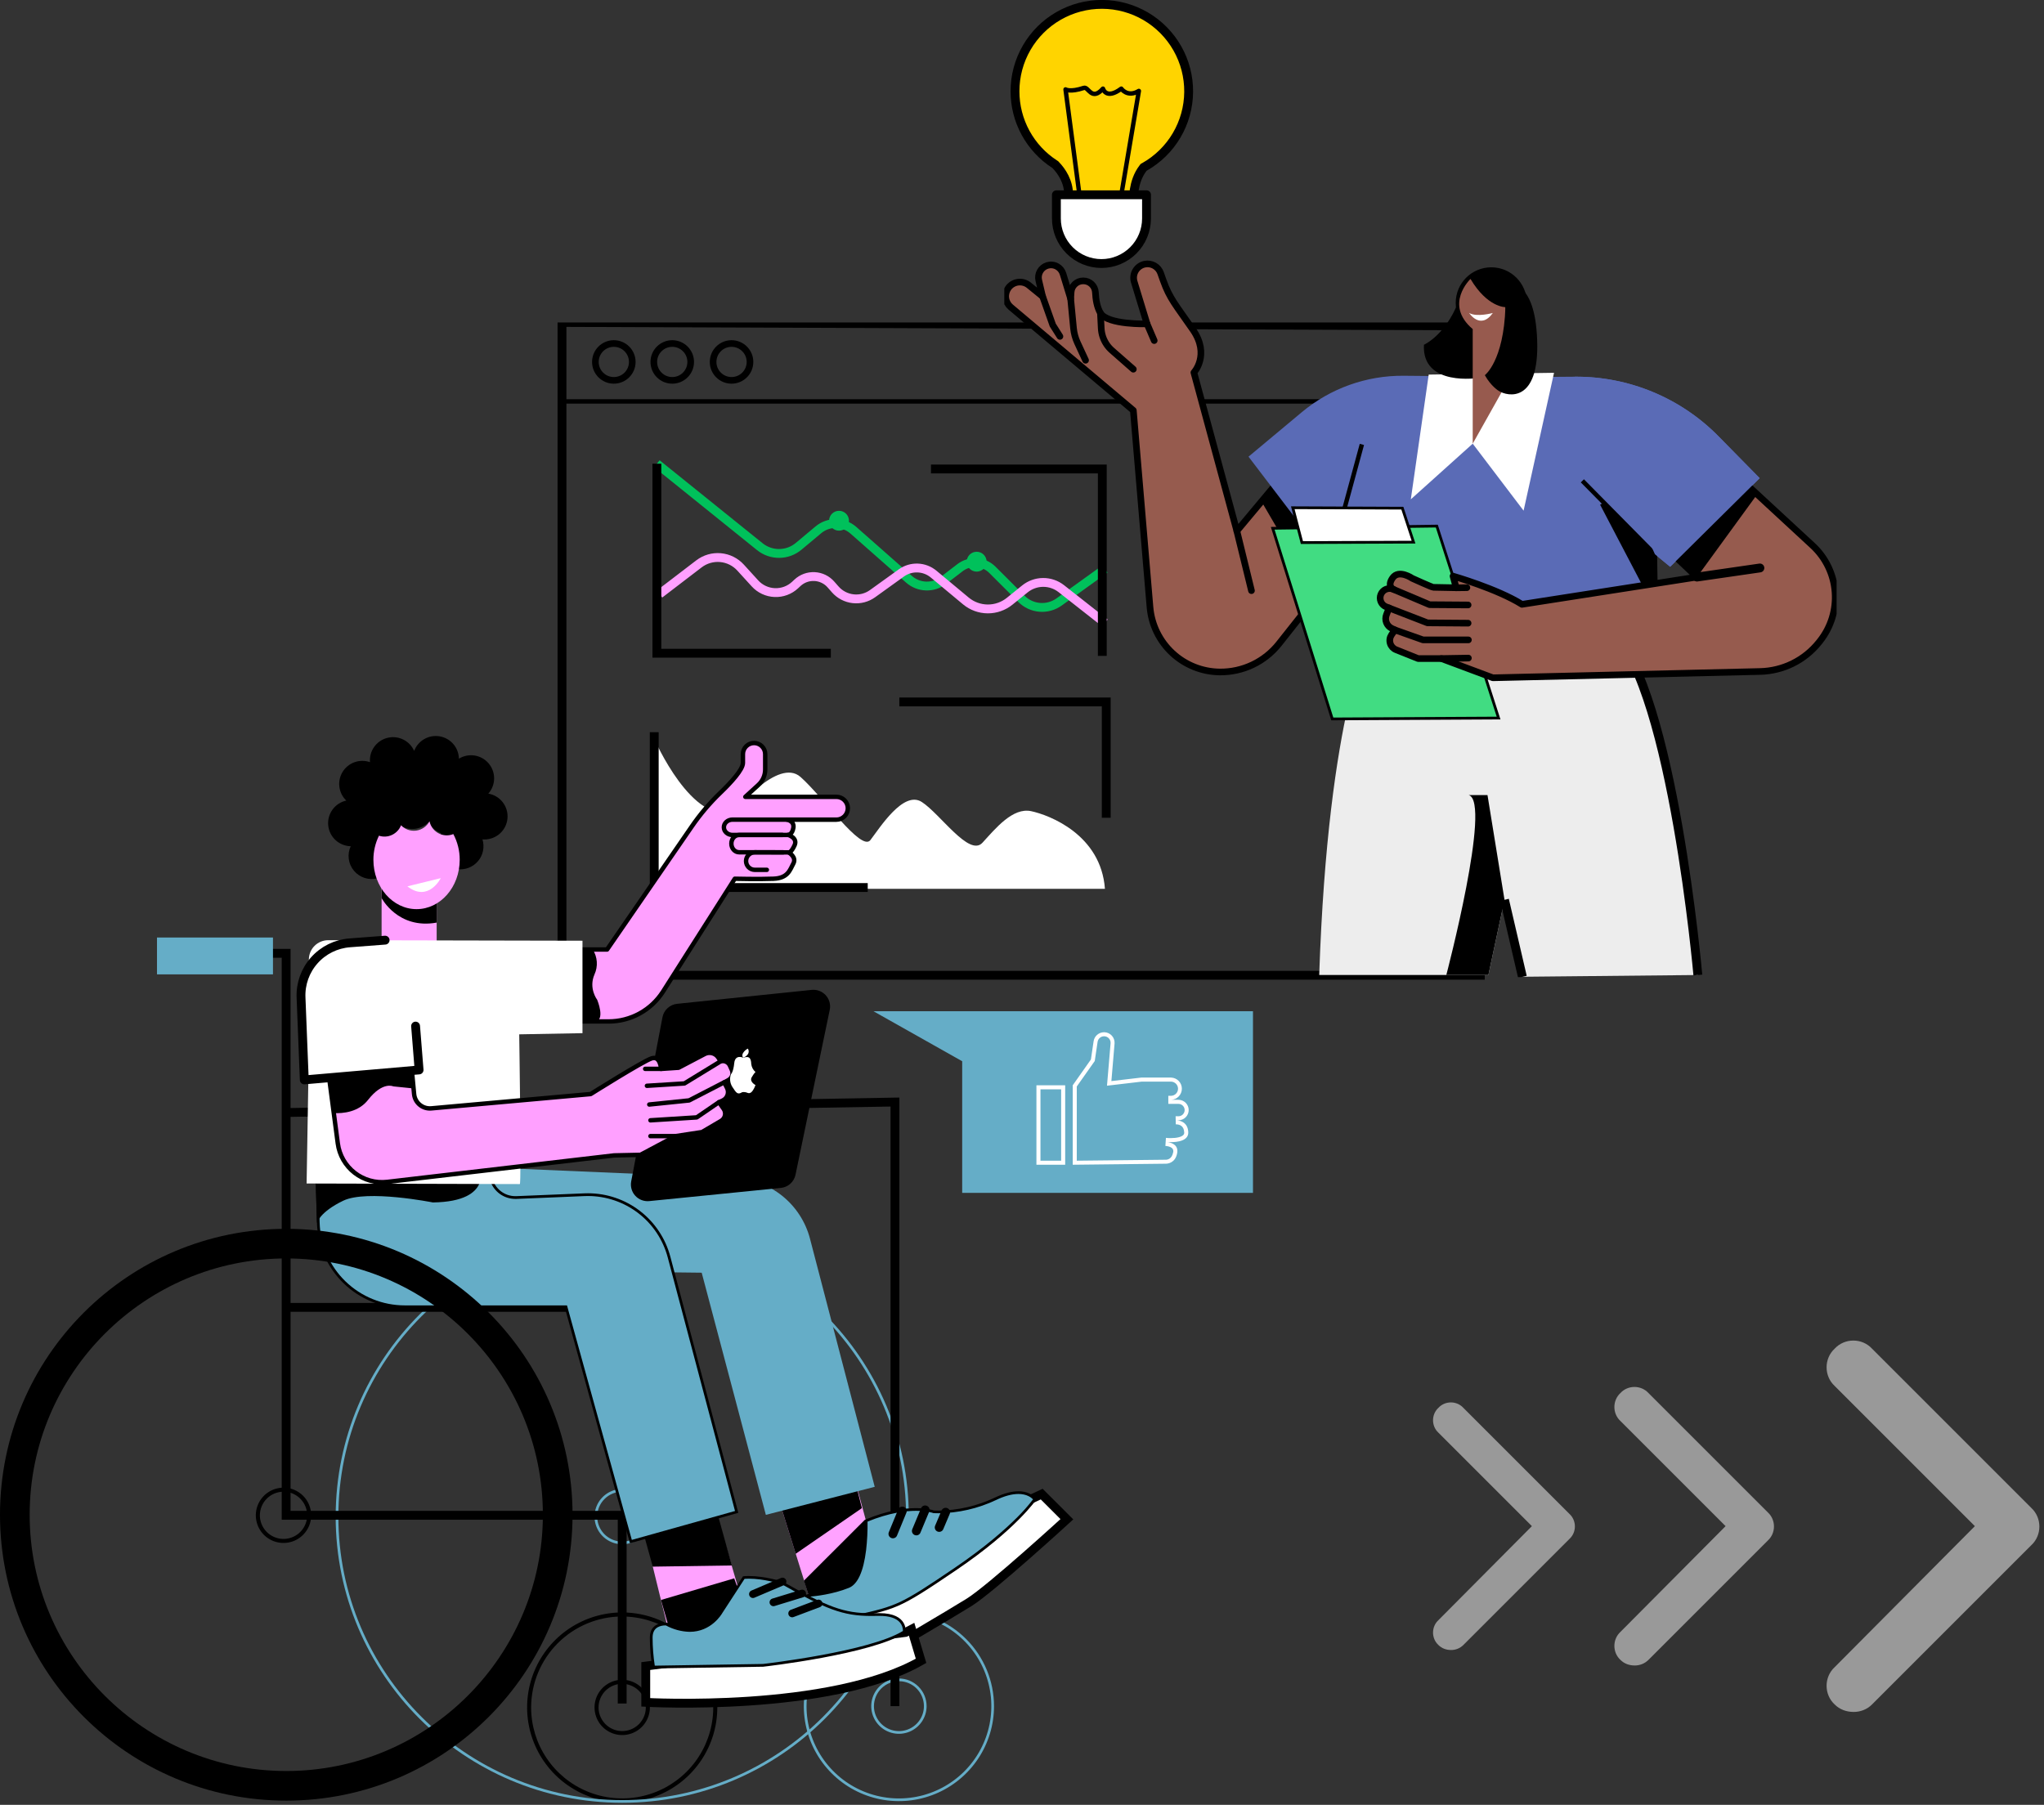 <svg width="462" height="408" viewBox="0 0 462 408" fill="none" xmlns="http://www.w3.org/2000/svg">
<rect x="0" y="0" width="462" height="408" fill="#333333" stroke="none"/>
<g clip-path="url(#clip0_545_1287)">
<path d="M335.135 73.686V220.464H127.027V72.894L335.135 73.686Z" stroke="black" stroke-width="2" stroke-miterlimit="10"/>
<path d="M331.161 90.745H127.819" stroke="black" stroke-miterlimit="10"/>
<path d="M165.35 85.984C163.048 85.984 161.181 84.12 161.181 81.82C161.181 79.52 163.048 77.655 165.35 77.655C167.653 77.655 169.52 79.52 169.52 81.82C169.52 84.12 167.653 85.984 165.35 85.984Z" stroke="black" stroke-width="1.5" stroke-miterlimit="10"/>
<path d="M151.947 85.984C149.645 85.984 147.778 84.12 147.778 81.82C147.778 79.52 149.645 77.655 151.947 77.655C154.25 77.655 156.116 79.52 156.116 81.82C156.116 84.12 154.25 85.984 151.947 85.984Z" stroke="black" stroke-width="1.5" stroke-miterlimit="10"/>
<path d="M138.742 85.984C136.439 85.984 134.573 84.12 134.573 81.82C134.573 79.52 136.439 77.655 138.742 77.655C141.044 77.655 142.911 79.52 142.911 81.82C142.911 84.12 141.044 85.984 138.742 85.984Z" stroke="black" stroke-width="1.5" stroke-miterlimit="10"/>
<path d="M250.043 184.86V158.677H203.278" stroke="black" stroke-width="2" stroke-miterlimit="10"/>
<path d="M249.745 200.927H147.876V167.009C147.876 167.009 156.515 186.945 166.045 183.374C166.045 183.374 175.877 171.174 180.939 175.639C186.001 180.105 194.653 192.598 196.725 189.919C198.798 187.24 204.174 178.613 208.343 181.292C212.512 183.971 219.064 193.773 222.057 190.513C225.05 187.253 228.908 182.483 233.077 183.374C237.246 184.266 248.852 188.72 249.745 200.927Z" fill="white"/>
<path d="M196.131 200.632H147.876V165.524" stroke="black" stroke-width="2" stroke-miterlimit="10"/>
<path d="M249.745 128.629L239.383 136.078C238.117 136.988 236.568 137.419 235.013 137.294C233.458 137.168 231.998 136.495 230.895 135.393L224.3 128.806C223.346 127.854 222.078 127.282 220.732 127.194C219.387 127.107 218.056 127.511 216.986 128.331L213.234 131.21C212.11 132.075 210.719 132.522 209.301 132.475C207.882 132.427 206.524 131.889 205.46 130.952L192.895 119.877C191.806 118.914 190.407 118.373 188.952 118.354C187.497 118.335 186.085 118.839 184.971 119.774L180.512 123.503C179.286 124.528 177.742 125.097 176.143 125.112C174.544 125.127 172.989 124.587 171.744 123.585L148.461 104.827" stroke="#00C15B" stroke-width="2" stroke-miterlimit="10"/>
<path d="M249.745 140.827L239.886 133.073C238.711 132.15 237.257 131.653 235.762 131.663C234.267 131.673 232.82 132.189 231.657 133.128L228.204 135.92C226.804 137.052 225.055 137.665 223.253 137.654C221.452 137.643 219.71 137.009 218.324 135.859L211.01 129.771C209.994 128.93 208.728 128.449 207.41 128.404C206.092 128.358 204.796 128.751 203.726 129.521L197.225 134.197C195.953 135.115 194.384 135.526 192.824 135.349C191.265 135.173 189.827 134.422 188.793 133.244L187.817 132.133C187.352 131.601 186.784 131.168 186.148 130.86C185.511 130.552 184.819 130.375 184.113 130.339C183.407 130.304 182.7 130.411 182.036 130.653C181.372 130.896 180.764 131.27 180.247 131.752L179.717 132.248C179.1 132.825 178.374 133.273 177.582 133.567C176.79 133.861 175.948 133.994 175.103 133.96C174.259 133.926 173.43 133.724 172.665 133.367C171.899 133.01 171.212 132.505 170.644 131.88L167.392 128.312C166.216 127.019 164.597 126.215 162.855 126.058C161.113 125.901 159.376 126.404 157.987 127.466L149.079 134.282" stroke="#FFA0FF" stroke-width="2" stroke-miterlimit="10"/>
<path d="M220.753 129.223C219.511 129.223 218.504 128.217 218.504 126.976C218.504 125.735 219.511 124.729 220.753 124.729C221.995 124.729 223.002 125.735 223.002 126.976C223.002 128.217 221.995 129.223 220.753 129.223Z" fill="#00C15B"/>
<path d="M189.643 119.965C188.401 119.965 187.394 118.96 187.394 117.719C187.394 116.478 188.401 115.472 189.643 115.472C190.885 115.472 191.892 116.478 191.892 117.719C191.892 118.96 190.885 119.965 189.643 119.965Z" fill="#00C15B"/>
<path d="M148.473 104.827V147.67H187.79" stroke="black" stroke-width="2" stroke-miterlimit="10"/>
<path d="M210.427 106.017H249.15V148.267" stroke="black" stroke-width="2" stroke-miterlimit="10"/>
<path d="M64.079 337.215C65.136 337.215 66.169 337.527 67.048 338.113C67.927 338.699 68.612 339.533 69.017 340.508C69.422 341.483 69.528 342.556 69.322 343.592C69.116 344.627 68.607 345.578 67.859 346.325C67.112 347.071 66.16 347.58 65.123 347.785C64.087 347.991 63.012 347.885 62.036 347.481C61.06 347.077 60.225 346.392 59.639 345.514C59.052 344.636 58.739 343.604 58.739 342.548C58.741 341.134 59.304 339.779 60.305 338.779C61.306 337.779 62.663 337.217 64.079 337.215ZM64.079 336.302C62.841 336.302 61.631 336.668 60.602 337.355C59.573 338.042 58.772 339.018 58.298 340.161C57.825 341.303 57.701 342.559 57.943 343.772C58.184 344.984 58.78 346.098 59.656 346.972C60.531 347.846 61.646 348.441 62.86 348.681C64.074 348.922 65.332 348.798 66.475 348.324C67.618 347.851 68.595 347.049 69.282 346.021C69.97 344.993 70.336 343.785 70.335 342.548C70.335 341.728 70.174 340.915 69.859 340.157C69.545 339.399 69.084 338.71 68.503 338.13C67.922 337.55 67.232 337.09 66.473 336.777C65.714 336.463 64.9 336.301 64.079 336.302Z" fill="black"/>
<path d="M140.631 365.431C144.702 365.431 148.682 366.637 152.066 368.896C155.451 371.155 158.089 374.366 159.646 378.123C161.203 381.88 161.611 386.014 160.816 390.002C160.021 393.99 158.06 397.653 155.181 400.527C152.302 403.402 148.634 405.359 144.641 406.151C140.648 406.943 136.51 406.535 132.749 404.978C128.989 403.42 125.775 400.784 123.515 397.402C121.255 394.02 120.049 390.045 120.051 385.979C120.057 380.529 122.228 375.304 126.086 371.45C129.944 367.596 135.175 365.428 140.631 365.422V365.431ZM140.631 364.509C136.38 364.51 132.225 365.77 128.691 368.13C125.157 370.49 122.403 373.844 120.777 377.767C119.151 381.69 118.726 386.007 119.557 390.171C120.387 394.336 122.434 398.161 125.441 401.163C128.447 404.165 132.277 406.209 136.446 407.037C140.616 407.865 144.937 407.439 148.865 405.814C152.792 404.189 156.148 401.437 158.51 397.906C160.872 394.376 162.132 390.225 162.132 385.979C162.126 380.287 159.859 374.83 155.83 370.805C151.801 366.78 146.339 364.516 140.641 364.509H140.631Z" fill="black"/>
<path d="M140.631 380.652C141.688 380.652 142.722 380.965 143.6 381.552C144.479 382.138 145.164 382.972 145.568 383.948C145.972 384.924 146.077 385.997 145.87 387.032C145.664 388.068 145.154 389.019 144.406 389.765C143.658 390.51 142.705 391.018 141.668 391.223C140.631 391.428 139.557 391.321 138.581 390.915C137.605 390.51 136.771 389.825 136.185 388.946C135.599 388.067 135.287 387.035 135.289 385.979C135.291 384.564 135.854 383.208 136.855 382.207C137.857 381.207 139.215 380.644 140.631 380.642V380.652ZM140.631 379.729C139.394 379.73 138.185 380.098 137.157 380.785C136.129 381.473 135.328 382.449 134.855 383.591C134.383 384.733 134.26 385.99 134.502 387.202C134.744 388.414 135.34 389.527 136.215 390.4C137.091 391.273 138.206 391.868 139.419 392.109C140.633 392.349 141.89 392.225 143.033 391.752C144.176 391.279 145.153 390.478 145.84 389.45C146.527 388.423 146.894 387.215 146.894 385.979C146.894 384.322 146.235 382.733 145.063 381.561C143.89 380.389 142.299 379.73 140.641 379.729H140.631Z" fill="black"/>
<path d="M203.183 364.831C207.314 364.831 211.352 366.055 214.787 368.347C218.221 370.64 220.898 373.898 222.479 377.71C224.06 381.522 224.473 385.717 223.667 389.764C222.861 393.81 220.871 397.528 217.95 400.445C215.029 403.362 211.307 405.349 207.256 406.154C203.204 406.958 199.005 406.545 195.189 404.965C191.373 403.386 188.111 400.712 185.816 397.28C183.522 393.849 182.298 389.816 182.298 385.69C182.305 380.159 184.507 374.857 188.423 370.947C192.338 367.036 197.646 364.837 203.183 364.831ZM203.183 364.223C198.932 364.222 194.776 365.481 191.24 367.84C187.705 370.199 184.95 373.552 183.322 377.475C181.695 381.398 181.269 385.716 182.098 389.881C182.928 394.046 184.975 397.872 187.981 400.874C190.987 403.877 194.818 405.922 198.988 406.751C203.157 407.579 207.48 407.153 211.407 405.528C215.335 403.903 218.692 401.15 221.054 397.619C223.415 394.088 224.676 389.936 224.675 385.69C224.668 379.998 222.402 374.542 218.373 370.517C214.344 366.493 208.881 364.229 203.183 364.223Z" fill="#65ADC7"/>
<path d="M203.183 380.052C204.3 380.052 205.392 380.383 206.321 381.003C207.25 381.623 207.974 382.504 208.401 383.535C208.828 384.566 208.94 385.7 208.722 386.794C208.504 387.889 207.966 388.894 207.175 389.682C206.385 390.471 205.379 391.008 204.283 391.226C203.188 391.443 202.052 391.331 201.02 390.903C199.988 390.476 199.107 389.752 198.486 388.824C197.866 387.896 197.536 386.805 197.536 385.69C197.538 384.194 198.133 382.761 199.192 381.704C200.251 380.647 201.686 380.053 203.183 380.052ZM203.183 379.443C201.946 379.443 200.736 379.809 199.706 380.495C198.677 381.182 197.874 382.158 197.4 383.3C196.926 384.442 196.802 385.699 197.044 386.911C197.285 388.124 197.881 389.238 198.756 390.112C199.631 390.986 200.746 391.581 201.96 391.822C203.174 392.063 204.433 391.939 205.576 391.466C206.719 390.993 207.697 390.191 208.384 389.163C209.071 388.135 209.438 386.926 209.437 385.69C209.436 384.033 208.777 382.445 207.604 381.274C206.432 380.102 204.842 379.444 203.183 379.443Z" fill="#65ADC7"/>
<path d="M140.631 278.759C176.008 278.759 204.799 307.511 204.799 342.847C204.799 378.183 176.017 406.932 140.641 406.932C105.264 406.932 76.48 378.183 76.48 342.847C76.48 307.511 105.261 278.759 140.641 278.759H140.631ZM140.641 278.15C104.926 278.15 75.87 307.173 75.87 342.847C75.87 378.521 104.926 407.54 140.641 407.54C176.355 407.54 205.408 378.521 205.408 342.847C205.408 307.173 176.343 278.15 140.631 278.15H140.641Z" fill="#65ADC7"/>
<path d="M140.631 337.206C141.748 337.206 142.84 337.537 143.769 338.157C144.697 338.776 145.421 339.657 145.849 340.688C146.276 341.719 146.388 342.853 146.17 343.947C145.952 345.041 145.414 346.046 144.625 346.835C143.835 347.624 142.829 348.161 141.733 348.379C140.638 348.597 139.502 348.485 138.47 348.058C137.438 347.631 136.556 346.908 135.936 345.981C135.315 345.053 134.984 343.962 134.984 342.847C134.986 341.351 135.581 339.917 136.64 338.86C137.699 337.802 139.134 337.208 140.631 337.206ZM140.631 336.597C139.394 336.598 138.185 336.966 137.157 337.653C136.129 338.341 135.328 339.317 134.855 340.459C134.383 341.601 134.26 342.858 134.502 344.07C134.744 345.282 135.34 346.395 136.215 347.268C137.091 348.141 138.206 348.736 139.419 348.977C140.633 349.217 141.89 349.093 143.033 348.62C144.176 348.147 145.153 347.346 145.84 346.318C146.527 345.291 146.894 344.083 146.894 342.847C146.894 341.19 146.235 339.601 145.063 338.429C143.89 337.257 142.299 336.598 140.641 336.597H140.631Z" fill="#65ADC7"/>
<path d="M50.974 215.505H64.676V342.548H140.631V385.096" stroke="black" stroke-width="2" stroke-miterlimit="10"/>
<path d="M61.699 211.934H35.486V220.266H61.699V211.934Z" fill="#65ADC7"/>
<path d="M64.079 251.508L202.287 249.127V385.69" stroke="black" stroke-width="2" stroke-miterlimit="10"/>
<path d="M64.377 295.541H128.715" stroke="black" stroke-width="2" stroke-miterlimit="10"/>
<path d="M176.011 338.947L183.292 362.22L199.31 357.063L192.69 332.466L176.011 338.947Z" fill="#FFA2FF"/>
<path d="M176.011 338.947L179.851 351.242L194.808 340.929L192.69 332.466L176.011 338.947Z" fill="black"/>
<path d="M181.704 357.328L183.292 362.219L199.31 357.063L195.47 343.574L181.704 357.328Z" fill="black"/>
<path d="M86.253 199.307V213.191H98.7V201.953L86.253 199.307Z" fill="#FFA0FF"/>
<path d="M86.387 196.531L86.247 203.009C86.247 203.009 89.956 210.15 98.693 208.564V200.367L86.387 196.531Z" fill="black"/>
<path d="M110.363 179.42C111.197 178.485 111.666 177.281 111.686 176.029C111.705 174.776 111.272 173.559 110.467 172.598C109.662 171.638 108.537 170.999 107.3 170.799C106.062 170.598 104.793 170.849 103.725 171.505C103.702 170.293 103.258 169.126 102.468 168.205C101.678 167.284 100.591 166.667 99.395 166.459C98.198 166.251 96.967 166.466 95.912 167.066C94.857 167.666 94.044 168.615 93.613 169.749C93.128 168.655 92.28 167.76 91.213 167.215C90.146 166.67 88.924 166.508 87.752 166.756C86.58 167.004 85.528 167.647 84.774 168.577C84.019 169.507 83.608 170.668 83.608 171.865C83.608 172.011 83.608 172.169 83.629 172.297C82.504 171.9 81.276 171.901 80.151 172.298C79.026 172.695 78.071 173.465 77.445 174.48C76.819 175.494 76.559 176.692 76.71 177.875C76.86 179.057 77.411 180.153 78.271 180.979C77.022 181.252 75.916 181.972 75.163 183.005C74.41 184.038 74.062 185.31 74.185 186.582C74.309 187.853 74.894 189.035 75.831 189.905C76.769 190.774 77.992 191.27 79.271 191.298C78.854 192.198 78.702 193.197 78.832 194.179C78.963 195.162 79.371 196.087 80.008 196.847C80.645 197.607 81.485 198.17 82.431 198.471C83.376 198.771 84.388 198.797 85.347 198.545C86.307 198.292 87.175 197.773 87.85 197.046C88.525 196.32 88.979 195.417 89.159 194.442C89.34 193.467 89.239 192.462 88.868 191.542C88.498 190.623 87.873 189.828 87.067 189.25C87.82 189.13 88.537 188.846 89.169 188.42C89.801 187.993 90.332 187.434 90.724 186.781C91.713 187.309 92.845 187.505 93.955 187.341C95.064 187.177 96.091 186.66 96.883 185.868C97.48 187.025 98.487 187.919 99.708 188.376C99.214 189.109 98.914 189.955 98.836 190.835C98.758 191.715 98.905 192.6 99.263 193.408C99.62 194.216 100.177 194.921 100.881 195.456C101.585 195.99 102.413 196.338 103.288 196.467C104.163 196.595 105.057 196.5 105.885 196.19C106.713 195.88 107.449 195.365 108.024 194.694C108.599 194.022 108.995 193.216 109.173 192.351C109.352 191.486 109.308 190.589 109.046 189.746C109.189 189.746 109.333 189.767 109.479 189.767C110.792 189.773 112.059 189.284 113.028 188.398C113.997 187.512 114.596 186.295 114.706 184.988C114.816 183.681 114.43 182.38 113.623 181.345C112.816 180.31 111.649 179.616 110.353 179.402L110.363 179.42Z" fill="black"/>
<path d="M100.997 188.842C100.076 188.842 99.182 188.524 98.469 187.941C97.755 187.359 97.265 186.547 97.081 185.645C96.789 186.21 96.366 186.697 95.848 187.066C95.329 187.434 94.729 187.673 94.099 187.762C93.469 187.852 92.826 187.789 92.225 187.58C91.624 187.37 91.082 187.02 90.645 186.558C90.277 187.518 89.553 188.299 88.624 188.738C87.695 189.178 86.632 189.242 85.656 188.918C84.823 190.616 84.393 192.484 84.4 194.376C84.4 200.531 88.77 205.52 94.153 205.52C99.534 205.52 103.905 200.531 103.905 194.376C103.914 192.344 103.419 190.343 102.463 188.549C101.998 188.739 101.5 188.838 100.997 188.842Z" fill="#FFA0FF"/>
<path d="M92.08 200.367L99.626 198.513C99.626 198.513 96.844 204.068 92.08 200.367Z" fill="white"/>
<path d="M168.465 180.132H189.052C189.736 180.133 190.393 180.406 190.877 180.89C191.361 181.374 191.633 182.03 191.633 182.714C191.632 183.397 191.36 184.053 190.876 184.536C190.392 185.02 189.736 185.291 189.052 185.292H177.864C177.864 185.292 179.586 185.554 179.321 187.143C179.055 188.732 178.129 188.729 178.129 188.729C178.129 188.729 180.378 189.39 179.586 191.11C178.793 192.829 178.26 192.696 178.26 192.696C178.26 192.696 180.113 193.755 179.321 195.207C178.528 196.659 178.129 198.513 174.819 198.647C171.51 198.781 166.082 198.647 166.082 198.647L149.863 224.15C148.545 226.222 146.725 227.927 144.572 229.109C142.418 230.291 140.001 230.911 137.544 230.911H129.94V214.647H137.221L156.342 186.863C158.243 184.092 160.422 181.522 162.845 179.192C165.18 176.948 167.923 173.986 167.923 172.464V170.48C167.923 169.814 168.189 169.175 168.66 168.705C169.131 168.234 169.77 167.969 170.437 167.968C171.104 167.968 171.744 168.233 172.216 168.704C172.688 169.174 172.953 169.813 172.954 170.48V173.95C172.954 174.606 172.817 175.256 172.551 175.856C172.286 176.457 171.898 176.996 171.412 177.438L168.465 180.132Z" fill="#FFA0FF" stroke="black" stroke-linecap="round" stroke-linejoin="round"/>
<path d="M110.149 263.91L166.07 266.302C170.002 266.471 173.776 267.894 176.838 270.364C179.9 272.833 182.088 276.218 183.081 280.022L197.71 336.11L173.104 342.448L158.603 287.706L105.98 287.097L110.149 263.91Z" fill="#65ADC7"/>
<path d="M173.326 196.635H170.611C170.084 196.634 169.579 196.424 169.207 196.052C168.836 195.68 168.627 195.176 168.627 194.65V194.65C168.627 194.124 168.836 193.62 169.208 193.249C169.58 192.877 170.084 192.668 170.611 192.668H177.032" stroke="black" stroke-linecap="round" stroke-linejoin="round"/>
<path d="M177.864 185.283H165.57C164.491 185.283 163.616 186.059 163.616 187.018C163.616 187.977 164.491 188.753 165.57 188.753H176.846" stroke="black" stroke-linecap="round" stroke-linejoin="round"/>
<path d="M129.94 214.647H133.978C134.508 215.476 134.822 216.425 134.891 217.406C134.961 218.388 134.783 219.371 134.375 220.266C132.985 223.441 134.984 226.019 134.984 226.019C134.984 226.019 136.968 230.78 134.375 230.978C131.781 231.176 127.624 230.978 127.624 230.978L129.94 214.647Z" fill="black"/>
<path d="M154.696 346.086L147.546 354.153L150.658 366.847L168.2 363.541L164.095 349.526L154.696 346.086Z" fill="#FFA2FF"/>
<path d="M149.402 361.69L152.447 372.268L170.449 369.358L165.948 356.798L149.402 361.69Z" fill="black"/>
<path d="M144.901 344.631L147.546 354.153L165.421 353.888L161.715 340.533L144.901 344.631Z" fill="black"/>
<path d="M235.451 337.757L241.144 343.44C241.144 343.44 223.934 359.191 219.037 362.235C214.139 365.279 201.032 372.944 201.032 372.944L182.895 370.962L185.675 366.192L223.273 343.446L235.451 337.757Z" fill="white" stroke="black" stroke-width="2" stroke-miterlimit="10"/>
<path d="M186.717 366.56C184.785 366.56 183.462 366.046 182.792 365.038C181.792 363.516 182.487 361.294 182.713 360.661C183.679 360.588 187.994 360.192 191.746 358.67C195.878 356.993 195.814 345.541 195.781 343.778C200.837 341.681 204.698 341.236 207.057 341.236C209.605 341.236 210.973 341.742 210.988 341.745L211.028 341.76H211.07C211.07 341.76 211.458 341.787 212.116 341.787C216.573 341.741 220.968 340.729 224.995 338.819C226.93 337.891 228.67 337.419 230.176 337.419C232.486 337.419 233.565 338.524 233.894 338.941C233.095 340.037 228.198 346.381 215.959 354.691C203.525 363.13 202.775 363.3 193.586 365.379C192.727 365.571 191.797 365.784 190.777 366.019C189.448 366.348 188.086 366.53 186.717 366.56Z" fill="#65ADC7"/>
<path d="M230.17 337.726C232.071 337.726 233.08 338.515 233.498 338.944C232.385 340.397 231.174 341.771 229.871 343.057C227.308 345.62 222.779 349.687 215.77 354.442C203.397 362.844 202.665 363.017 193.522 365.084L190.709 365.723C189.406 366.048 188.07 366.227 186.726 366.256C184.898 366.256 183.679 365.787 183.069 364.871C182.222 363.595 182.703 361.711 182.956 360.947C184.233 360.844 188.259 360.417 191.883 358.947C193.861 358.146 195.165 355.273 195.765 350.408C196.011 348.271 196.119 346.121 196.088 343.97C201.004 341.961 204.753 341.535 207.06 341.535C209.541 341.535 210.869 342.019 210.882 342.025L210.964 342.055H211.049C211.049 342.055 211.448 342.086 212.119 342.086C216.62 342.043 221.058 341.024 225.126 339.099C227.016 338.186 228.713 337.73 230.17 337.73V337.726ZM230.17 337.121C228.817 337.121 227.073 337.489 224.861 338.551C220.876 340.445 216.525 341.447 212.113 341.486C211.458 341.486 211.092 341.459 211.092 341.459C211.092 341.459 209.702 340.926 207.054 340.926C204.405 340.926 200.501 341.456 195.473 343.571C195.473 343.571 195.872 356.661 191.636 358.381C187.4 360.101 182.493 360.366 182.493 360.366C182.493 360.366 179.735 366.862 186.714 366.862C188.104 366.834 189.486 366.65 190.834 366.314C202.882 363.538 202.485 364.198 216.129 354.944C229.774 345.69 234.266 338.941 234.266 338.941C234.266 338.941 233.193 337.115 230.176 337.115L230.17 337.121Z" fill="black"/>
<path d="M203.942 341.589L201.824 346.746" stroke="black" stroke-width="2" stroke-linecap="round" stroke-linejoin="round"/>
<path d="M209.108 341.325L207.121 346.086" stroke="black" stroke-width="2" stroke-linecap="round" stroke-linejoin="round"/>
<path d="M213.74 341.854L212.283 345.294" stroke="black" stroke-width="2" stroke-linecap="round" stroke-linejoin="round"/>
<path d="M178.129 188.75H167.057C166.091 188.75 165.308 189.624 165.308 190.705C165.308 191.785 166.091 192.662 167.057 192.662L178.26 192.695" stroke="black" stroke-linecap="round" stroke-linejoin="round"/>
<path d="M153.053 226.921L183.465 223.773C184.056 223.712 184.652 223.792 185.206 224.005C185.76 224.218 186.256 224.559 186.653 224.999C187.05 225.44 187.338 225.968 187.493 226.54C187.647 227.112 187.665 227.713 187.543 228.293L179.808 265.56C179.645 266.345 179.236 267.057 178.64 267.594C178.043 268.13 177.291 268.463 176.492 268.543L146.751 271.52C146.167 271.579 145.577 271.5 145.029 271.291C144.48 271.082 143.988 270.748 143.591 270.316C143.195 269.883 142.905 269.364 142.744 268.8C142.584 268.236 142.558 267.642 142.667 267.066L149.738 229.949C149.891 229.156 150.297 228.433 150.894 227.887C151.491 227.342 152.248 227.003 153.053 226.921Z" fill="black"/>
<path d="M127.923 295.401H91.501C86.414 295.403 81.526 293.424 77.875 289.886C74.224 286.347 72.097 281.527 71.945 276.448L71.618 265.343L111.039 266.649C111.383 267.823 112.098 268.853 113.078 269.586C114.058 270.319 115.249 270.714 116.473 270.713H116.711L132.11 270.077C132.375 270.077 132.638 270.062 132.9 270.062C137.079 270.065 141.14 271.447 144.452 273.994C147.764 276.541 150.141 280.109 151.213 284.144L166.505 341.784L142.597 348.488L127.923 295.401Z" fill="#65ADC7"/>
<path d="M71.923 265.657L110.814 266.954C111.21 268.14 111.97 269.171 112.985 269.902C114.001 270.632 115.221 271.025 116.473 271.024H116.723L132.122 270.388C132.382 270.388 132.644 270.372 132.9 270.372C137.012 270.376 141.008 271.737 144.267 274.243C147.526 276.748 149.864 280.259 150.92 284.229L166.134 341.577L142.81 348.11L128.279 295.544L128.154 295.097H91.501C86.493 295.097 81.682 293.15 78.088 289.666C74.494 286.183 72.4 281.439 72.249 276.439L71.923 265.657ZM71.296 265.027L71.64 276.457C71.795 281.615 73.956 286.51 77.664 290.103C81.371 293.697 86.335 295.706 91.501 295.705H127.694L142.384 348.862L166.877 341.988L151.508 284.059C150.42 279.958 148.005 276.332 144.64 273.744C141.274 271.156 137.147 269.753 132.9 269.751C132.634 269.751 132.366 269.751 132.098 269.767L116.696 270.403H116.473C115.278 270.402 114.117 270.002 113.175 269.267C112.233 268.532 111.564 267.503 111.274 266.345L71.296 265.021V265.027Z" fill="black"/>
<path d="M108.363 263.301C108.363 263.301 111.935 271.633 97.837 271.824C97.837 271.824 82.943 268.85 77.583 271.429C72.222 274.007 71.64 276.445 71.64 276.445L71.296 265.015L108.363 263.301Z" fill="black"/>
<path d="M131.656 212.662V233.557L117.357 233.821C117.357 233.821 117.887 267.672 117.491 267.672L69.302 267.541L69.702 243.739L69.814 216.893C69.818 215.735 70.283 214.626 71.105 213.81C71.927 212.994 73.04 212.537 74.2 212.54L131.656 212.662Z" fill="white"/>
<path d="M74.075 241.225L76.351 258.491C76.697 261.115 78.062 263.497 80.153 265.124C82.243 266.75 84.889 267.489 87.521 267.182L138.812 261.191L144.767 261.06L152.712 256.829L158.667 255.916L162.967 253.395C163.195 253.262 163.392 253.082 163.546 252.869C163.7 252.655 163.808 252.412 163.864 252.154C163.919 251.897 163.92 251.631 163.867 251.373C163.814 251.115 163.708 250.87 163.555 250.655L162.507 249.176L163.357 248.771C163.609 248.651 163.834 248.483 164.02 248.275C164.205 248.067 164.348 247.825 164.438 247.561C164.529 247.298 164.566 247.019 164.548 246.742C164.53 246.464 164.457 246.192 164.333 245.943L163.699 244.68L164.668 244.141C165.053 243.927 165.344 243.576 165.484 243.158C165.623 242.74 165.6 242.285 165.421 241.882L164.979 240.896C164.806 240.513 164.502 240.204 164.122 240.025C163.741 239.845 163.309 239.808 162.903 239.919L162.361 239.082C162.039 238.587 161.543 238.23 160.972 238.081C160.4 237.933 159.793 238.003 159.271 238.278L153.373 241.374L149.412 241.639C149.412 241.639 149.277 238.595 147.278 239.258C145.279 239.922 133.509 247.322 133.509 247.322L97.487 250.558C96.543 250.643 95.604 250.351 94.876 249.746C94.147 249.142 93.687 248.273 93.598 247.331L92.873 239.639L74.075 241.225Z" fill="#FFA0FF" stroke="black" stroke-linecap="round" stroke-linejoin="round"/>
<path d="M147.019 256.829H152.712" stroke="black" stroke-linecap="round" stroke-linejoin="round"/>
<path d="M147.019 253.258L157.478 252.598L162.507 249.158" stroke="black" stroke-linecap="round" stroke-linejoin="round"/>
<path d="M146.754 249.687L155.757 248.762L163.699 244.665" stroke="black" stroke-linecap="round" stroke-linejoin="round"/>
<path d="M146.224 245.456L154.696 244.926L162.903 239.904" stroke="black" stroke-linecap="round" stroke-linejoin="round"/>
<path d="M145.828 241.624H149.402" stroke="black" stroke-linecap="round" stroke-linejoin="round"/>
<path d="M83.199 248.631C86.509 244.4 88.892 245.587 88.892 245.587L93.464 246.056L92.854 239.636L74.057 241.222L75.428 251.63C77.589 251.733 81.048 251.395 83.199 248.631Z" fill="black"/>
<path d="M87.049 212.531L79.052 213.14C75.974 213.369 73.106 214.783 71.052 217.084C68.998 219.384 67.918 222.391 68.041 225.472L68.778 244.123L94.725 241.873L93.933 231.956" fill="white"/>
<path d="M87.049 212.531L79.052 213.14C75.974 213.369 73.106 214.783 71.052 217.084C68.998 219.384 67.918 222.391 68.041 225.472L68.778 244.123L94.725 241.873L93.933 231.956" stroke="black" stroke-width="2" stroke-linecap="round" stroke-linejoin="round"/>
<path d="M167.996 239.109C167.996 239.109 166.167 238.251 165.96 240.327C165.753 242.403 165.21 242.841 165.21 242.841C165.044 243.307 164.985 243.803 165.037 244.295C165.09 244.786 165.253 245.259 165.515 245.678C166.429 247.07 166.694 247.551 167.767 246.896C168.127 246.838 168.496 246.875 168.837 247.003C169.318 247.216 169.961 247.377 170.766 245.292C170.766 245.292 169.318 244.543 169.91 243.526C170.501 242.51 170.766 242.348 170.766 242.348C170.226 241.882 169.882 241.23 169.803 240.522C169.751 239.484 169.55 238.573 167.996 239.109Z" fill="white"/>
<path d="M169.068 237.076C168.995 236.933 167.191 238.199 167.996 239.109C167.996 239.109 169.751 238.467 169.068 237.076Z" fill="white"/>
<path d="M145.959 376.633V384.831C145.959 384.831 187.662 387.212 208.181 375.443L206.048 368.302L204.655 369.029L145.959 376.633Z" fill="white" stroke="black" stroke-width="2" stroke-miterlimit="10"/>
<path d="M147.738 376.846C147.383 374.653 147.2 372.435 147.19 370.213C147.19 367.434 149.405 367.133 150.356 367.133H150.573C152.426 368.092 154.205 368.579 155.869 368.579C160.712 368.579 162.946 364.573 163.04 364.402L168.112 356.612C168.48 356.579 168.877 356.563 169.288 356.563C172.692 356.563 176.386 357.681 176.748 357.781C187.836 364.022 191.191 364.965 196.951 364.965C197.393 364.965 197.865 364.965 198.325 364.944H198.764C201.102 364.944 202.748 365.486 203.64 366.551C204.17 367.19 204.432 368.007 204.375 368.834C196.838 373.647 172.704 376.417 172.46 376.445L147.738 376.846Z" fill="#65ADC7"/>
<path d="M169.288 356.88C172.573 356.88 176.136 357.936 176.63 358.098C186.55 363.681 190.429 365.306 196.951 365.306C197.384 365.306 197.847 365.306 198.335 365.285H198.764C201.004 365.285 202.568 365.787 203.412 366.776C203.864 367.313 204.105 367.996 204.088 368.697C196.588 373.327 173.408 376.046 172.464 376.155L147.997 376.542C147.675 374.45 147.51 372.336 147.504 370.219C147.504 369.096 147.866 368.329 148.61 367.881C149.147 367.584 149.752 367.433 150.365 367.443H150.503C152.153 368.347 153.997 368.843 155.878 368.892C160.755 368.892 163.092 364.956 163.305 364.579L168.294 356.91C168.599 356.889 168.95 356.877 169.297 356.877L169.288 356.88ZM169.297 356.268C168.845 356.266 168.394 356.288 167.944 356.332L162.772 364.268C162.772 364.268 160.587 368.286 155.869 368.286C154.385 368.286 152.654 367.891 150.658 366.846C150.658 366.846 150.545 366.846 150.353 366.846C149.457 366.846 146.882 367.117 146.882 370.232C146.892 372.558 147.096 374.879 147.491 377.172L172.512 376.776C172.512 376.776 197.134 374 204.68 369.041C204.68 369.041 205.442 364.67 198.773 364.67H198.325C197.856 364.67 197.411 364.691 196.96 364.691C190.7 364.691 187.083 363.276 176.879 357.531C176.879 357.531 172.957 356.277 169.297 356.277V356.268Z" fill="black"/>
<path d="M170.187 360.369L176.87 357.525" stroke="black" stroke-width="1.75" stroke-linecap="round" stroke-linejoin="round"/>
<path d="M174.819 362.22L181.305 360.235" stroke="black" stroke-width="1.75" stroke-linecap="round" stroke-linejoin="round"/>
<path d="M179.055 364.731L185.014 362.484" stroke="black" stroke-width="1.75" stroke-linecap="round" stroke-linejoin="round"/>
<path d="M129.41 342.42C129.41 378.116 100.443 407.05 64.707 407.05C28.971 407.05 0 378.116 0 342.42C0 306.725 28.971 277.788 64.707 277.788C100.443 277.788 129.41 306.725 129.41 342.42ZM122.705 342.42C122.705 310.475 96.688 284.485 64.707 284.485C32.725 284.485 6.705 310.485 6.705 342.42C6.705 374.356 32.725 400.353 64.707 400.353C96.688 400.353 122.705 374.365 122.705 342.42Z" fill="black"/>
<path d="M197.423 228.598H283.207V269.657H217.48V239.904L197.423 228.598Z" fill="#65ADC7"/>
<path d="M239.846 246.254V262.388H235.174V246.254H239.846ZM240.76 245.34H234.26V263.301H240.76V245.34Z" fill="white"/>
<path d="M249.543 234.263H249.598C249.798 234.267 249.995 234.312 250.177 234.396C250.358 234.48 250.52 234.6 250.653 234.75C250.786 234.899 250.888 235.073 250.951 235.263C251.015 235.452 251.038 235.653 251.021 235.852L250.305 244.321L250.211 245.435L251.323 245.304L258.028 244.516H264.733C265.145 244.534 265.535 244.71 265.821 245.008C266.106 245.306 266.266 245.703 266.266 246.115C266.266 246.528 266.106 246.924 265.821 247.222C265.535 247.521 265.145 247.697 264.733 247.715H264.071V249.541H266.36C266.732 249.541 267.088 249.689 267.351 249.952C267.614 250.214 267.762 250.57 267.762 250.942C267.762 251.313 267.614 251.669 267.351 251.932C267.088 252.194 266.732 252.342 266.36 252.342H265.72L265.763 254.168H265.872C266.656 254.193 267.594 254.531 267.664 255.977C267.676 256.087 267.663 256.199 267.627 256.304C267.592 256.409 267.534 256.505 267.457 256.585C267.043 257.021 265.979 257.28 264.617 257.28C264.312 257.28 264.071 257.28 263.904 257.255C263.736 257.231 263.559 257.228 263.532 257.225L263.41 259.051C263.41 259.051 263.526 259.066 263.715 259.082C264.324 259.161 264.83 259.386 265.04 259.69C265.123 259.817 265.176 259.961 265.195 260.111C265.215 260.262 265.2 260.414 265.153 260.558C264.848 262.016 263.888 262.171 263.483 262.171H263.392L243.381 262.388V245.614L247.319 240.032L247.444 239.855L247.477 239.642L248.087 235.517C248.14 235.169 248.315 234.852 248.582 234.622C248.848 234.392 249.188 234.265 249.54 234.263H249.543ZM249.54 233.35C248.969 233.35 248.417 233.555 247.985 233.928C247.552 234.301 247.268 234.816 247.185 235.38L246.575 239.505L242.467 245.34V263.301L263.416 263.069H263.498C263.895 263.069 265.632 262.942 266.064 260.719C266.464 258.704 264.58 258.263 263.821 258.168C263.629 258.168 263.517 258.141 263.517 258.141C263.517 258.141 263.635 258.141 263.821 258.168C264.007 258.196 264.294 258.196 264.62 258.196C266.144 258.196 268.673 257.891 268.582 255.928C268.469 253.493 266.418 253.264 265.894 253.249H266.36C266.974 253.249 267.563 253.005 267.998 252.571C268.432 252.138 268.676 251.549 268.676 250.936C268.676 250.632 268.616 250.331 268.5 250.05C268.383 249.77 268.213 249.514 267.998 249.3C267.783 249.085 267.527 248.914 267.246 248.798C266.965 248.682 266.664 248.622 266.36 248.622H264.705C265.357 248.599 265.975 248.325 266.428 247.856C266.882 247.387 267.135 246.761 267.135 246.109C267.135 245.457 266.882 244.831 266.428 244.362C265.975 243.894 265.357 243.619 264.705 243.596H257.958L251.204 244.391L251.92 235.922C251.948 235.599 251.908 235.275 251.806 234.968C251.703 234.661 251.538 234.378 251.323 234.137C251.107 233.896 250.844 233.701 250.55 233.564C250.256 233.428 249.937 233.353 249.613 233.344L249.54 233.35Z" fill="white"/>
</g>
<g clip-path="url(#clip1_545_1287)">
<path d="M383.76 220.411C383.76 220.411 378.093 156.256 364.539 142.9H309.912C309.912 142.9 300.199 160.294 298.178 220.411H336.417L340.059 203.412L344.095 220.806L383.76 220.411Z" fill="#EDEDED"/>
<path d="M331.964 179.735H336.215L340.059 203.412L336.416 220.411H326.906C326.906 220.411 337.224 181.151 331.964 179.735Z" fill="black"/>
<path d="M340.059 203.412L344.105 220.818" stroke="black" stroke-width="2" stroke-miterlimit="10"/>
<path d="M383.76 220.411C383.76 220.411 378.093 156.256 364.539 142.9" stroke="black" stroke-width="2" stroke-miterlimit="10"/>
<path d="M289.881 107.684L279.563 120.03L269.853 84.208C269.853 84.208 273.561 80.226 269.648 74.561C265.736 68.895 264.388 67.544 262.907 63.363L262.333 61.745C262.081 61.033 261.58 60.435 260.923 60.062C260.266 59.689 259.496 59.565 258.756 59.714C258.325 59.8 257.917 59.975 257.559 60.228C257.2 60.481 256.898 60.806 256.673 61.184C256.448 61.56 256.304 61.98 256.251 62.416C256.198 62.852 256.236 63.294 256.365 63.714L259.265 73.213C259.265 73.213 250.363 73.483 248.742 70.784C247.934 69.433 247.664 67.612 247.596 66.125C247.568 65.419 247.268 64.751 246.76 64.261C246.251 63.77 245.573 63.496 244.867 63.494H244.823C244.13 63.493 243.463 63.756 242.957 64.23C242.451 64.704 242.145 65.352 242.1 66.044L242.001 67.541L240.268 61.894C240.159 61.538 239.98 61.206 239.743 60.919C239.506 60.631 239.214 60.393 238.885 60.218C238.556 60.043 238.195 59.935 237.824 59.9C237.453 59.864 237.078 59.903 236.722 60.012C236.032 60.224 235.449 60.69 235.091 61.317C234.732 61.943 234.626 62.683 234.794 63.385L235.648 67.004L232.543 64.475C232.199 64.199 231.802 63.996 231.377 63.879C230.951 63.762 230.506 63.734 230.07 63.796C229.633 63.859 229.214 64.01 228.838 64.241C228.462 64.472 228.138 64.778 227.885 65.14C227.429 65.798 227.235 66.602 227.341 67.395C227.447 68.189 227.844 68.914 228.456 69.429L256.166 92.775L259.929 137.253C260.265 141.218 262.064 144.915 264.977 147.624C267.89 150.334 271.707 151.861 275.684 151.907C278.257 151.938 280.802 151.379 283.124 150.272C285.447 149.166 287.485 147.542 289.083 145.525L294.74 138.381L300.407 129.476L300.137 108.292L289.881 107.684Z" fill="#965B4E" stroke="black" stroke-width="1.5" stroke-linecap="round" stroke-linejoin="round"/>
<path d="M282.866 133.523L279.563 120.03" stroke="black" stroke-width="1.5" stroke-linecap="round" stroke-linejoin="round"/>
<path d="M260.883 76.99L259.265 73.213" stroke="black" stroke-width="1.5" stroke-linecap="round" stroke-linejoin="round"/>
<path d="M256.163 83.466L251.341 79.232C250.866 78.819 250.448 78.345 250.099 77.822C249.381 76.747 248.969 75.498 248.906 74.207L248.732 70.79" stroke="black" stroke-width="1.5" stroke-linecap="round" stroke-linejoin="round"/>
<path d="M242.001 67.544L242.643 74.204C242.753 75.334 243.052 76.437 243.528 77.468L245.37 81.441" stroke="black" stroke-width="1.5" stroke-linecap="round" stroke-linejoin="round"/>
<path d="M239.572 76.045L237.952 73.48L235.66 67.004" stroke="black" stroke-width="1.5" stroke-linecap="round" stroke-linejoin="round"/>
<path d="M292.21 110.417L289.881 107.684L285.127 113.352L296.861 133.489L300.404 129.476L292.21 110.417Z" fill="black"/>
<path d="M347.741 85.221L355.941 85.159C361.988 85.113 367.983 86.285 373.568 88.603C379.153 90.922 384.216 94.34 388.454 98.654L397.732 108.09L377.5 128.124L374.059 125.292V142.291H304.853L300.544 127.317L282.199 103.233L294.24 93.181C300.699 87.786 308.866 84.866 317.28 84.944L347.741 85.221Z" fill="#5A6BB6"/>
<path d="M351.253 84.276L344.375 115.442L332.874 100.297L318.882 112.88L322.928 84.68L351.253 84.276Z" fill="white"/>
<path d="M321.847 77.934C321.847 77.934 327.412 75.505 330.231 66.501L335.088 73.887L334.28 85.422C334.28 85.422 321.348 87.547 321.847 77.934Z" fill="black"/>
<path d="M337.072 76.517C332.63 76.517 329.03 72.916 329.03 68.473C329.03 64.03 332.63 60.428 337.072 60.428C341.513 60.428 345.114 64.03 345.114 68.473C345.114 72.916 341.513 76.517 337.072 76.517Z" fill="black"/>
<path d="M340.261 69.433C340.261 69.433 336.224 69.535 332.371 63.059C332.371 63.059 326.3 68.827 332.874 74.393V100.297L341.568 84.814L340.261 69.433Z" fill="#975A4E"/>
<path d="M340.767 64.373C340.767 64.373 346.936 62.655 347.443 76.921C347.949 91.187 340.767 89.656 338.748 88.358C338.748 88.358 337.028 87.345 335.612 84.814C335.612 84.814 339.86 81.677 340.27 69.433L340.767 64.373Z" fill="black"/>
<path d="M337.426 70.75C337.426 70.75 333.786 71.762 332.066 70.75C332.066 70.75 334.594 74.694 337.426 70.75Z" fill="white"/>
<path d="M357.658 108.696L374.047 125.292L374.249 137.03L362.111 113.858" fill="black"/>
<path d="M357.658 108.696L374.047 125.292L374.249 137.03L362.111 113.858" stroke="black" stroke-miterlimit="10"/>
<path d="M307.822 100.465L300.537 127.317" stroke="black" stroke-miterlimit="10"/>
<path d="M338.72 162.325L324.76 118.927L287.673 119.424L301.137 162.524L338.72 162.325Z" fill="#41DC82"/>
<path d="M324.533 119.241L288.092 119.729L301.363 162.21L338.295 162.015L324.533 119.241ZM324.984 118.62L339.146 162.633L300.907 162.835L287.245 119.12L324.977 118.614L324.984 118.62Z" fill="black"/>
<path d="M319.497 122.555L316.969 114.874L292.206 114.778L294.268 122.652L319.497 122.555Z" fill="white"/>
<path d="M292.61 115.088L294.507 122.341L319.068 122.245L316.746 115.185L292.61 115.088ZM291.803 114.467L317.196 114.57L319.925 122.866L294.029 122.968L291.803 114.467Z" fill="black"/>
<path d="M391.246 106.267L409.696 123.326C412.653 126.058 414.464 129.81 414.766 133.825C415.068 137.841 413.838 141.821 411.323 144.965L411.112 145.229C409.515 147.224 407.501 148.846 405.211 149.98C402.921 151.114 400.411 151.734 397.857 151.796L337.426 153.221L325.794 148.873H320.534L315.535 146.873C315.224 146.747 314.945 146.553 314.718 146.306C314.492 146.058 314.323 145.763 314.226 145.442C314.128 145.121 314.103 144.782 314.154 144.45C314.204 144.118 314.328 143.802 314.516 143.524L315.283 142.394L314.579 142.055C314.027 141.789 313.595 141.325 313.371 140.755C313.146 140.185 313.145 139.551 313.368 138.98L313.967 137.427L313.346 137.194C313.074 137.093 312.826 136.938 312.615 136.739C312.405 136.539 312.238 136.299 312.123 136.033C312.008 135.766 311.949 135.48 311.948 135.19C311.948 134.9 312.006 134.613 312.119 134.346C312.229 134.086 312.39 133.851 312.591 133.653C312.792 133.455 313.03 133.299 313.292 133.194C313.554 133.089 313.834 133.036 314.116 133.039C314.398 133.042 314.676 133.101 314.936 133.212L315.082 133.277C315.082 133.277 313.364 132.656 314.771 130.647C316.178 128.637 319.221 130.746 319.221 130.746C319.221 130.746 323.673 132.771 323.974 132.771C324.276 132.771 329.135 132.871 329.135 132.871L328.427 130.24C328.427 130.24 338.342 133.076 344.005 136.616L383.558 130.454L377.587 124.785L391.246 106.267Z" fill="#965B4E" stroke="black" stroke-width="1.5" stroke-linecap="round" stroke-linejoin="round"/>
<path d="M331.56 132.849L329.132 132.88" stroke="black" stroke-width="1.5" stroke-linecap="round" stroke-linejoin="round"/>
<path d="M331.83 136.759L323.13 136.694L314.923 133.222" stroke="black" stroke-width="1.5" stroke-linecap="round" stroke-linejoin="round"/>
<path d="M331.83 140.875L322.658 140.806L313.958 137.436" stroke="black" stroke-width="1.5" stroke-linecap="round" stroke-linejoin="round"/>
<path d="M331.899 144.652H321.646L315.274 142.394" stroke="black" stroke-width="1.5" stroke-linecap="round" stroke-linejoin="round"/>
<path d="M331.896 148.767L325.794 148.87" stroke="black" stroke-width="1.5" stroke-linecap="round" stroke-linejoin="round"/>
<path d="M377.587 124.786L389.693 106.808L395.627 110.047L396.841 112.206L383.558 130.454L377.587 124.786Z" fill="black"/>
<path d="M397.785 128.395L383.558 130.454" stroke="black" stroke-width="2" stroke-linecap="round" stroke-linejoin="round"/>
<path d="M355.947 85.159C361.993 85.114 367.987 86.286 373.571 88.605C379.155 90.923 384.217 94.341 388.454 98.654L397.732 108.091L377.5 128.125L374.059 125.292" fill="#5A6BB6"/>
<path d="M229.416 20.633V20.634C229.413 23.921 230.237 27.156 231.811 30.041C233.385 32.926 235.659 35.369 238.424 37.146L238.523 37.209L238.604 37.294C239.991 38.738 241.544 41.035 241.545 44.074L256.238 44.226C256.259 43.834 256.303 43.354 256.39 42.818C256.615 41.422 257.138 39.584 258.364 37.994L258.489 37.833L258.666 37.734C261.677 36.039 264.188 33.579 265.944 30.603C267.701 27.627 268.641 24.24 268.669 20.784C268.698 17.327 267.814 13.925 266.106 10.92C264.399 7.915 261.929 5.415 258.946 3.671C255.963 1.927 252.573 1.002 249.118 0.988C245.663 0.975 242.266 1.874 239.27 3.595C236.274 5.316 233.785 7.798 232.054 10.79C230.324 13.781 229.414 17.177 229.416 20.633Z" fill="#FFD400" stroke="black" stroke-width="2"/>
<path d="M244.121 45.063L240.842 20.214C240.842 20.214 241.839 20.916 244.985 19.866C246.022 19.522 246.711 22.972 249.301 20.04C249.301 20.04 249.99 22.631 253.443 20.04C253.443 20.04 254.825 22.112 257.414 20.559L253.272 45.075L244.121 45.063Z" stroke="black" stroke-linecap="round" stroke-linejoin="round"/>
<path d="M259.141 44.028H238.774V49.386C238.774 52.088 239.847 54.679 241.757 56.59C243.667 58.501 246.258 59.574 248.959 59.574C251.66 59.574 254.251 58.501 256.161 56.59C258.071 54.679 259.144 52.088 259.144 49.386V44.028H259.141Z" fill="white" stroke="black" stroke-width="2" stroke-linecap="round" stroke-linejoin="round"/>
</g>
<path d="M328 373C326.875 373 325.875 372.625 325.125 371.875C323.5 370.375 323.5 367.75 325.125 366.25L346.25 345L325.125 323.875C323.5 322.375 323.5 319.75 325.125 318.25C326.625 316.625 329.25 316.625 330.75 318.25L354.75 342.25C356.375 343.75 356.375 346.375 354.75 347.875L330.75 371.875C330 372.625 329 373 328 373Z" fill="white" fill-opacity="0.5"/>
<path d="M369.5 376.5C368.234 376.5 367.109 376.078 366.266 375.234C364.438 373.547 364.438 370.594 366.266 368.906L390.031 345L366.266 321.234C364.438 319.547 364.438 316.594 366.266 314.906C367.953 313.078 370.906 313.078 372.594 314.906L399.594 341.906C401.422 343.594 401.422 346.547 399.594 348.234L372.594 375.234C371.75 376.078 370.625 376.5 369.5 376.5Z" fill="white" fill-opacity="0.5"/>
<path d="M419 387C417.312 387 415.812 386.438 414.688 385.312C412.25 383.062 412.25 379.125 414.688 376.875L446.375 345L414.688 313.312C412.25 311.062 412.25 307.125 414.688 304.875C416.938 302.438 420.875 302.438 423.125 304.875L459.125 340.875C461.562 343.125 461.562 347.062 459.125 349.312L423.125 385.312C422 386.438 420.5 387 419 387Z" fill="white" fill-opacity="0.5"/>
<defs>
<clipPath id="clip0_545_1287">
<rect width="335.592" height="335.106" fill="white" transform="translate(0 72.894)"/>
</clipPath>
<clipPath id="clip1_545_1287">
<rect width="188.121" height="220.887" fill="white" transform="matrix(-1 0 0 1 415.121 0)"/>
</clipPath>
</defs>
</svg>
